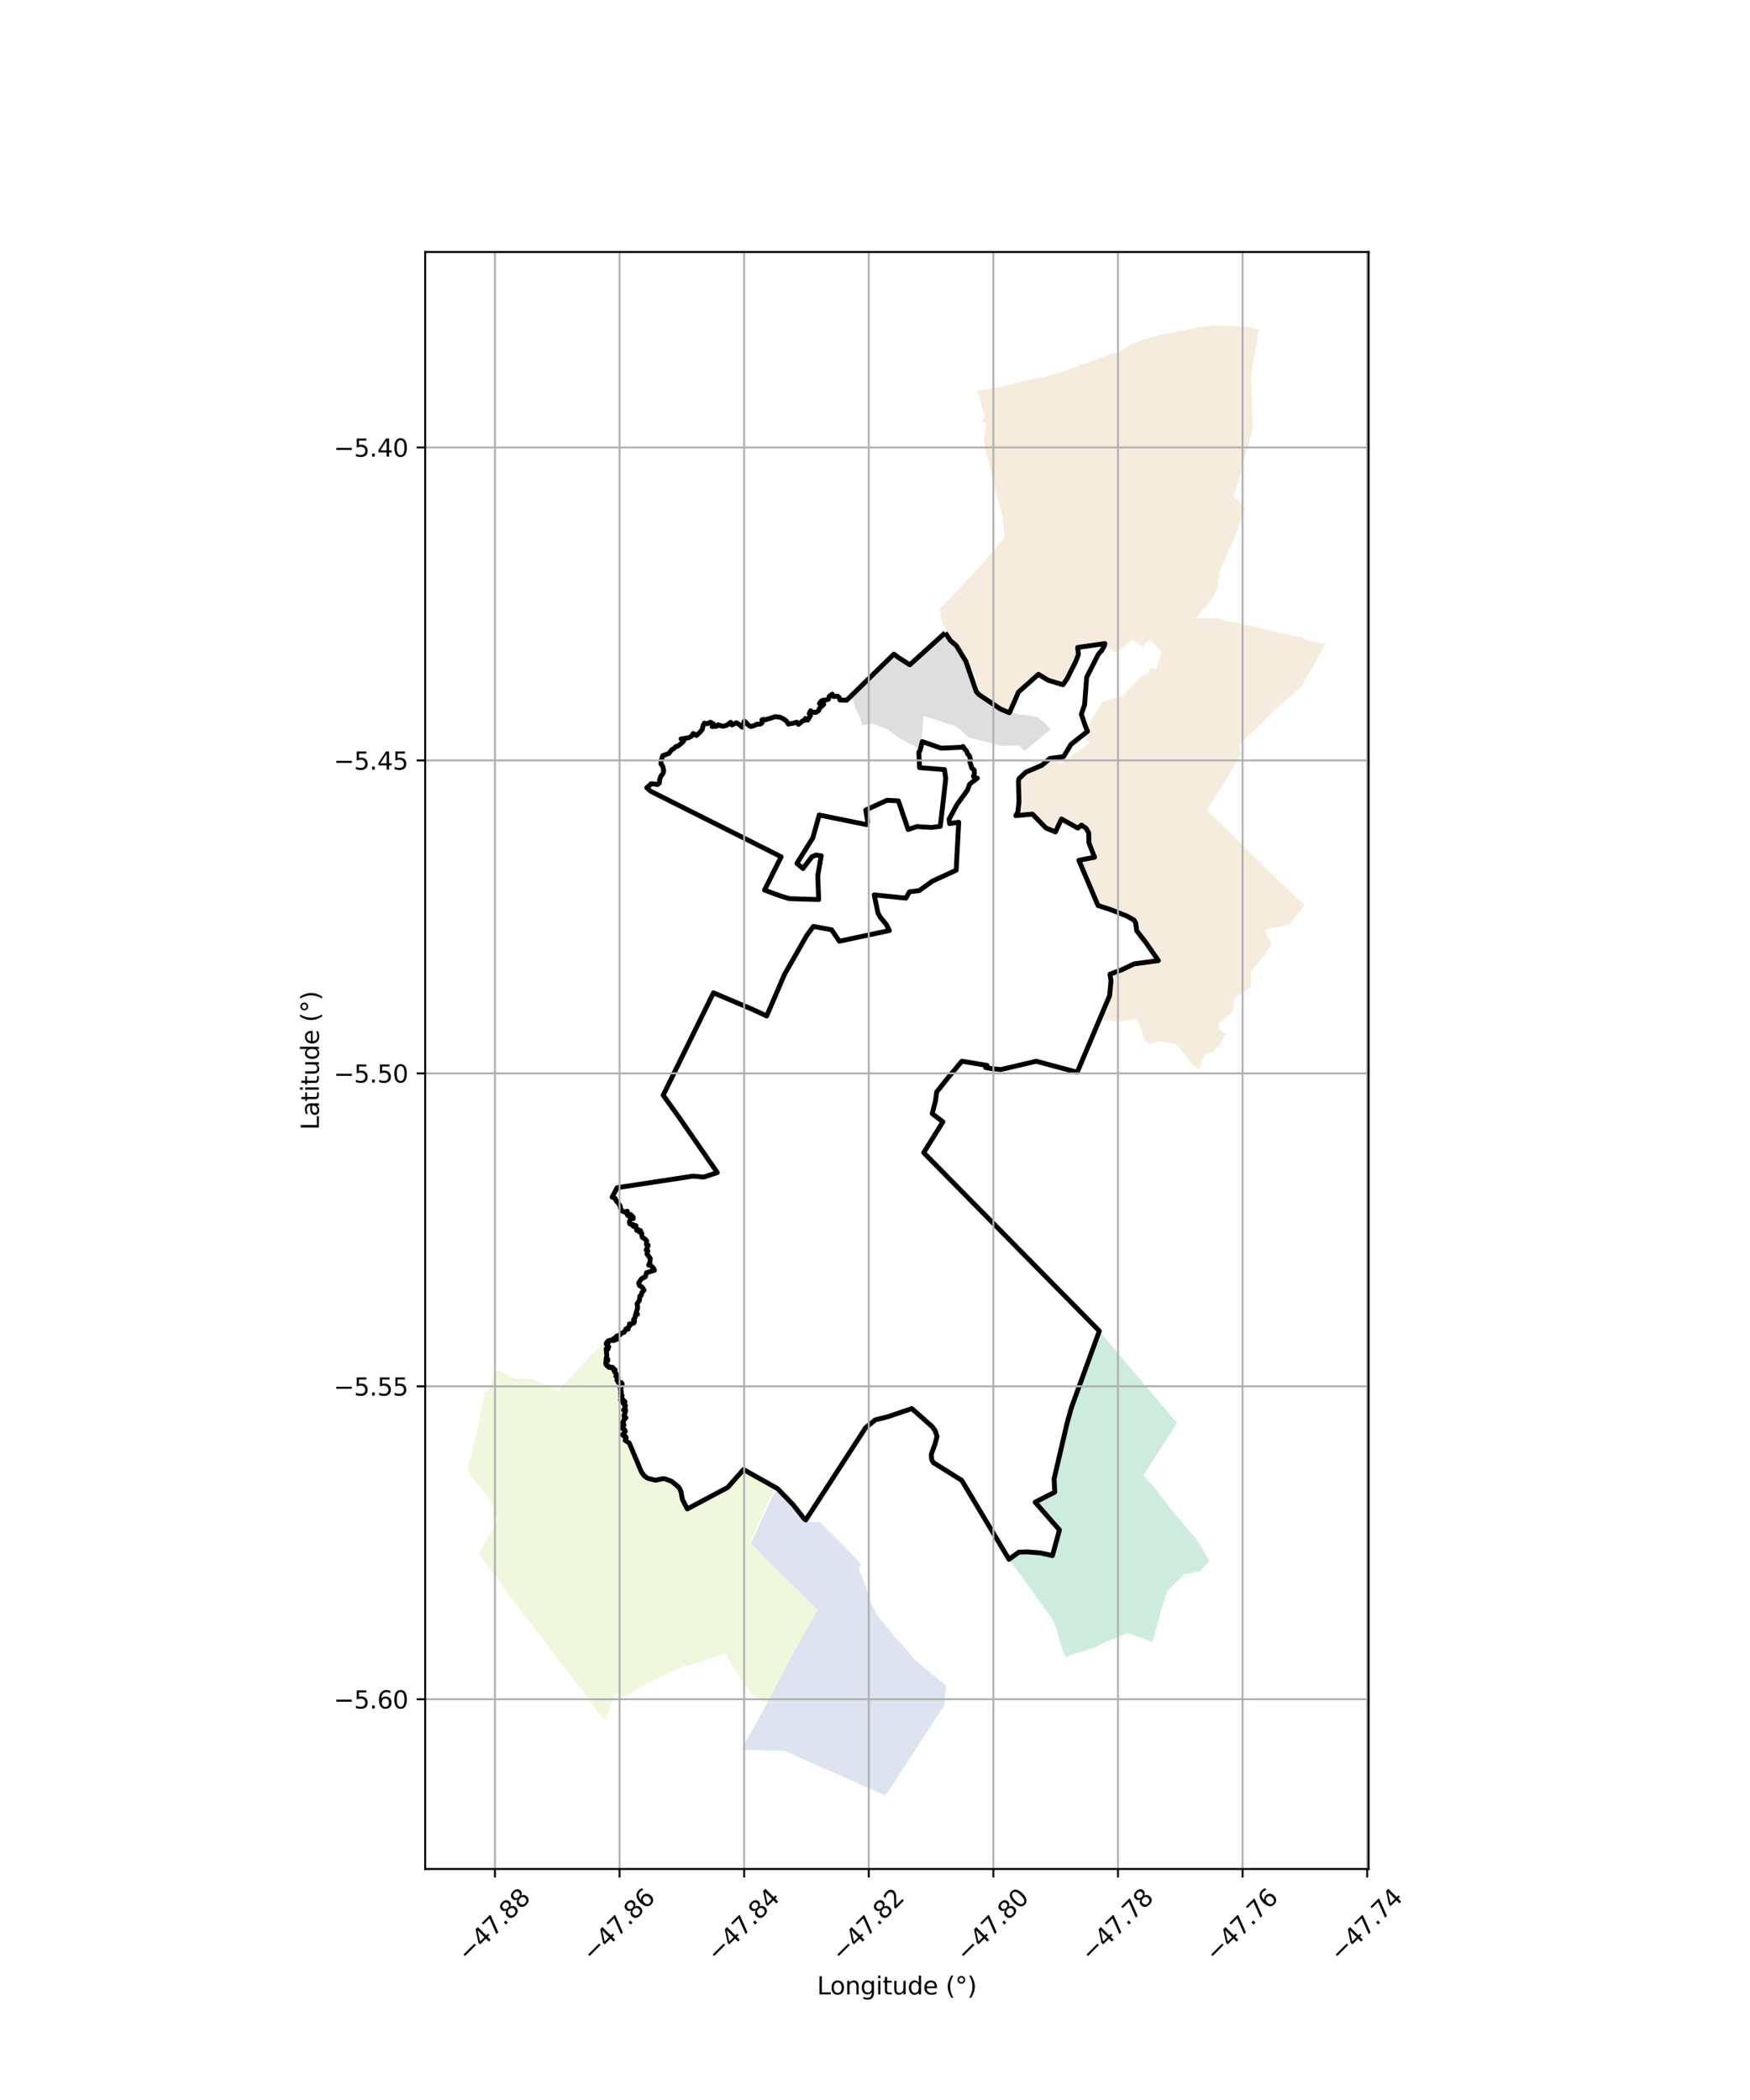<?xml version="1.0" encoding="utf-8" standalone="no"?>
<!DOCTYPE svg PUBLIC "-//W3C//DTD SVG 1.1//EN"
  "http://www.w3.org/Graphics/SVG/1.1/DTD/svg11.dtd">
<svg xmlns:xlink="http://www.w3.org/1999/xlink" width="720pt" height="864pt" viewBox="0 0 720 864" xmlns="http://www.w3.org/2000/svg" version="1.1">
 <defs>
  <style type="text/css">*{stroke-linejoin: round; stroke-linecap: butt}</style>
 </defs>
 <g id="figure_1">
  <g id="patch_1">
   <path d="M 0 864 
L 720 864 
L 720 0 
L 0 0 
z
" style="fill: #ffffff"/>
  </g>
  <g id="axes_1">
   <g id="patch_2">
    <path d="M 174.922 768.96 
L 563.078 768.96 
L 563.078 103.68 
L 174.922 103.68 
z
" style="fill: #ffffff"/>
   </g>
   <g id="PatchCollection_1">
    <path d="M 253.471 571.919 
L 254.184 574.207 
L 257.803 588.433 
L 257.277 588.829 
L 255.639 591.745 
L 256.708 592.3 
L 259.25 593.72 
L 259.602 594.534 
L 261.848 599.94 
L 264.537 606.268 
L 265.185 607.073 
L 266.194 607.891 
L 267.2 608.414 
L 267.833 608.648 
L 269.026 609.081 
L 270.539 608.941 
L 271.276 608.789 
L 273.105 608.385 
L 273.701 608.35 
L 275.864 609.073 
L 278.739 611.22 
L 279.497 611.9 
L 280.509 613.67 
L 280.653 614.185 
L 280.76 615.028 
L 280.867 615.965 
L 281.065 617.099 
L 282.328 618.953 
L 283.224 620.891 
L 295.462 615.744 
L 296.368 615.315 
L 305.989 604.565 
L 306.232 604.699 
L 307.996 605.692 
L 308.236 605.831 
L 315.871 610.114 
L 319.931 612.406 
L 317.813 614.509 
L 316.818 616.237 
L 314.845 620.578 
L 313.176 624.254 
L 311.172 628.72 
L 308.407 634.809 
L 317.265 643.527 
L 317.276 643.538 
L 318.33 644.576 
L 318.337 644.582 
L 318.377 644.622 
L 328.593 654.677 
L 328.602 654.686 
L 336.388 662.349 
L 325.735 681.282 
L 315.563 700.799 
L 309.667 697.585 
L 301.926 686.704 
L 298.624 680.194 
L 292.685 682.229 
L 283.359 685.193 
L 280.975 685.495 
L 264.761 693.382 
L 256.482 698.271 
L 254.293 696.407 
L 252.866 697.328 
L 249.039 708.06 
L 246.423 704.851 
L 240.516 696.813 
L 228.89 681.761 
L 228.725 681.509 
L 215.723 664.564 
L 206.173 652.06 
L 206.663 651.785 
L 206.479 651.577 
L 202.325 646.484 
L 198.35 641.27 
L 197.191 639.616 
L 197.205 638.836 
L 198.867 635.775 
L 203.597 627.78 
L 204.796 625.719 
L 203.771 622.262 
L 202.008 617.991 
L 201.299 616.56 
L 193.903 607.459 
L 192.626 605.406 
L 192.565 604.138 
L 193.505 600.184 
L 195.109 593.477 
L 196.498 587.815 
L 196.861 585.981 
L 197.801 580.922 
L 199.125 573.989 
L 199.356 572.847 
L 200.567 572.735 
L 204.241 563.678 
L 204.351 563.421 
L 211.553 567.177 
L 218.769 567.279 
L 229.606 572.082 
L 231.381 570.208 
L 247.492 553.125 
L 248.833 554.024 
L 248.751 557.984 
L 248.785 561.665 
L 252.44 563.854 
L 252.67 564.675 
L 253.416 565.36 
L 251.918 569.717 
L 253.471 571.919 
" clip-path="url(#p6d7cc618b1)" style="fill: #e6f5c9; fill-opacity: 0.65"/>
    <path d="M 332.321 625.798 
L 334.907 626.299 
L 337.33 626.184 
L 343.949 632.762 
L 352.262 641.387 
L 354.293 643.611 
L 353.173 645.16 
L 354.007 647.206 
L 356.077 652.484 
L 357.938 657.908 
L 358.37 659.622 
L 360.847 664.297 
L 361.645 665.571 
L 368.402 673.726 
L 372.775 678.608 
L 375.078 681.337 
L 376.415 682.995 
L 383.993 689.268 
L 389.364 693.599 
L 388.152 702.89 
L 387.708 702.914 
L 387.57 703.126 
L 375.12 722.146 
L 372.969 725.479 
L 372.153 726.728 
L 367.065 734.528 
L 364.257 738.72 
L 322.751 720.365 
L 305.061 719.888 
L 316.213 699.626 
L 325.735 681.282 
L 336.388 662.349 
L 328.593 654.677 
L 326.534 652.576 
L 318.377 644.622 
L 317.265 643.527 
L 308.91 635.029 
L 317.783 615.702 
L 320.517 612.696 
L 332.321 625.798 
" clip-path="url(#p6d7cc618b1)" style="fill: #cbd5e8; fill-opacity: 0.65"/>
    <path d="M 375.172 272.321 
L 388.744 260.277 
L 391.249 263.211 
L 393.731 265.124 
L 397.595 271.584 
L 402.237 284.96 
L 402.923 285.439 
L 411.166 291.189 
L 412.147 291.583 
L 415.354 292.871 
L 419.14 293.9 
L 424.142 294.455 
L 427.335 295.295 
L 430.094 297.791 
L 432.42 300.02 
L 429.99 301.951 
L 421.582 308.957 
L 419.187 306.785 
L 413.674 306.858 
L 412.168 306.927 
L 410.341 306.434 
L 406.898 305.562 
L 398.804 303.512 
L 397.612 302.676 
L 395.327 300.301 
L 392.903 298.723 
L 383.702 295.714 
L 379.977 294.496 
L 379.177 304.642 
L 378.312 308.206 
L 370.052 303.647 
L 367.841 302.224 
L 366.028 300.682 
L 364.326 299.74 
L 358.952 297.735 
L 354.77 298.444 
L 353.412 294.055 
L 351.984 291.659 
L 350.063 285.59 
L 360.861 275.23 
L 363.179 272.98 
L 367.896 268.547 
L 369.209 269.685 
L 374.384 273.02 
L 375.172 272.321 
L 375.172 272.321 
" clip-path="url(#p6d7cc618b1)" style="fill: #cccccc; fill-opacity: 0.65"/>
    <path d="M 509.734 134.216 
L 512.545 134.524 
L 515.595 135.03 
L 517.006 135.395 
L 517.998 135.606 
L 514.885 153.392 
L 514.776 155.039 
L 515.399 176.547 
L 509.032 199.607 
L 507.462 203.956 
L 512.236 209.117 
L 507.546 222.263 
L 501.806 235.072 
L 501.204 241.21 
L 499.704 244.578 
L 498.78 246.373 
L 491.924 254.418 
L 500.492 254.282 
L 505.647 255.74 
L 508.966 256.203 
L 514.211 257.406 
L 519.932 258.733 
L 525.793 260.141 
L 532.739 261.785 
L 535.607 262.017 
L 536.594 262.887 
L 540.093 264.082 
L 545.435 264.899 
L 539.6 275.269 
L 534.987 283.081 
L 523.301 292.924 
L 523.456 293.362 
L 509.779 306.416 
L 510.644 310.227 
L 509.284 312.506 
L 504.517 320.515 
L 499.965 327.934 
L 498.375 330.061 
L 496.692 333.574 
L 497.387 334.247 
L 504.645 341.271 
L 519.416 356 
L 536.676 372.272 
L 536.056 373.115 
L 534.882 374.714 
L 533.296 376.772 
L 532.056 378.274 
L 530.71 380.027 
L 530.205 380.327 
L 528.639 380.648 
L 526.119 381.753 
L 524.787 381.599 
L 522.852 381.734 
L 521.269 382.169 
L 520.608 382.8 
L 520.698 383.811 
L 521.601 385.8 
L 522.394 386.49 
L 523.067 388.198 
L 522.651 389.018 
L 521.37 391.52 
L 520.954 392.099 
L 519.69 393.735 
L 514.973 399.415 
L 514.733 400.318 
L 514.595 401.162 
L 514.579 402.864 
L 514.632 404.633 
L 514.729 405.185 
L 514.665 405.888 
L 511.959 407.836 
L 509.127 409.863 
L 507.957 410.455 
L 507.749 412.233 
L 507.547 414.005 
L 507.333 415.981 
L 506.596 416.65 
L 505.223 417.866 
L 503.652 419.275 
L 503.002 419.899 
L 502.359 420.494 
L 501.287 421.049 
L 501.428 422.005 
L 501.585 423.441 
L 502.275 423.955 
L 504.375 425.218 
L 503.304 427.182 
L 502.714 428.315 
L 501.886 429.526 
L 501.068 430.525 
L 500.305 431.428 
L 499.306 432.593 
L 495.687 433.72 
L 494.704 436.276 
L 493.398 439.928 
L 491.335 438.879 
L 484.252 430.013 
L 483.431 429.494 
L 477.415 428.488 
L 476.296 428.616 
L 474.199 429.316 
L 473.382 429.886 
L 470.809 427.81 
L 469.327 422.866 
L 467.8 419.196 
L 459.389 420.318 
L 453.204 419.291 
L 456.361 413.233 
L 457.054 409.292 
L 457.598 403.358 
L 457.222 400.469 
L 468.434 395.887 
L 469.012 396.156 
L 477.068 394.833 
L 472.243 387.47 
L 471.237 387.377 
L 470.448 386.597 
L 468.247 382.876 
L 467.592 378.941 
L 466.516 377.925 
L 464.087 376.559 
L 456.368 373.537 
L 452.194 372.268 
L 447.027 361.555 
L 444.26 353.749 
L 446.476 353.304 
L 450.573 352.484 
L 449.064 348.245 
L 448.472 346.711 
L 448.555 344 
L 448.274 342.337 
L 445.339 339.219 
L 443.556 340.598 
L 436.861 336.699 
L 434.911 341.772 
L 433.829 341.688 
L 431.468 340.747 
L 427.853 337.222 
L 425.086 334.834 
L 418.244 335.514 
L 419.543 333.218 
L 419.481 320.351 
L 420.375 319.427 
L 422.881 317.269 
L 428.853 314.8 
L 432.214 311.957 
L 436.461 314.37 
L 441.675 310.539 
L 448.301 305.682 
L 445.312 302.994 
L 448.144 300.505 
L 447.098 299.229 
L 453.711 288.708 
L 462.062 286.125 
L 469.86 277.964 
L 471.867 277.638 
L 473.445 274.85 
L 475.742 275.208 
L 477.154 270.752 
L 478.059 268.557 
L 473.448 263.354 
L 471.77 264.191 
L 470.296 266.17 
L 465.963 263.286 
L 459.259 268.462 
L 454.318 265.81 
L 454.658 264.594 
L 452.258 264.908 
L 443.481 266.226 
L 443.794 269.032 
L 440.186 276.936 
L 437.484 281.545 
L 431.58 279.748 
L 427.397 277.327 
L 419.371 284.221 
L 419.192 288.832 
L 416.62 290.962 
L 415.739 292.886 
L 411.425 290.929 
L 405.071 286.426 
L 402.842 284.938 
L 402.362 284.171 
L 402.043 281.413 
L 401.802 279.405 
L 399.768 275.44 
L 397.017 269.664 
L 393.35 264.599 
L 391.174 263.027 
L 389.411 259.772 
L 387.248 254.816 
L 386.794 250.257 
L 402.666 233.695 
L 410.729 224.066 
L 413.343 221.019 
L 412.507 212.759 
L 409.593 201.928 
L 404.705 181.403 
L 405.956 174.445 
L 404.075 173.361 
L 405.132 171.393 
L 403.794 167.235 
L 403.574 166.182 
L 403.206 164.203 
L 402.716 162.837 
L 402.392 162.196 
L 402.042 160.884 
L 402.552 160.726 
L 406.25 160.135 
L 410.086 159.53 
L 413.339 158.729 
L 418.353 157.53 
L 423.111 156.26 
L 425.617 155.802 
L 427.904 155.225 
L 430.446 154.961 
L 432.037 154.342 
L 436.56 153.08 
L 439.457 152.035 
L 440.768 151.662 
L 442.359 151.141 
L 444.08 150.247 
L 446.375 149.696 
L 448.862 148.648 
L 452.937 147.152 
L 457.702 145.298 
L 459.404 145.207 
L 462.886 143.248 
L 465.088 141.783 
L 465.507 141.686 
L 471.212 139.343 
L 473.087 138.959 
L 477.037 137.81 
L 482.922 136.709 
L 484.11 136.24 
L 487.669 135.662 
L 488.576 135.515 
L 490.977 135.123 
L 494.229 134.322 
L 495.107 134.452 
L 498.439 133.92 
L 501.211 133.983 
L 504.4 134.018 
L 507.358 134.072 
L 509.734 134.216 
" clip-path="url(#p6d7cc618b1)" style="fill: #f1e2cc; fill-opacity: 0.65"/>
    <path d="M 451.995 547.296 
L 457.868 554.314 
L 462.689 560.049 
L 470.021 568.633 
L 476.832 576.669 
L 481.96 582.748 
L 484.304 585.472 
L 480.39 591.443 
L 479.988 592.071 
L 476.042 598.175 
L 470.488 606.945 
L 475.072 612.236 
L 478.384 616.488 
L 481.022 619.999 
L 483.1 622.554 
L 486.185 626.192 
L 489.977 630.586 
L 492.129 632.968 
L 493.434 635.231 
L 494.644 637.194 
L 497.541 642.334 
L 496.112 643.805 
L 493.854 646.314 
L 493.654 646.402 
L 490.921 646.968 
L 488.422 647.508 
L 487.999 647.567 
L 487.551 647.438 
L 482.734 652.117 
L 480.203 654.88 
L 479.218 657.793 
L 479.13 658.064 
L 478.68 659.439 
L 477.963 661.749 
L 477.272 664.145 
L 474.373 674.709 
L 474.138 675.54 
L 468.572 673.374 
L 463.713 671.889 
L 460.736 673.21 
L 457.745 674.363 
L 454.714 675.645 
L 450.544 677.807 
L 448.216 678.478 
L 444.847 679.486 
L 442.94 680.098 
L 438.495 681.714 
L 437.755 680.151 
L 437.395 679.327 
L 437.063 678.478 
L 436.768 677.624 
L 436.508 676.767 
L 436.257 675.875 
L 436.041 675.133 
L 434.994 671.358 
L 434.747 670.481 
L 434.433 669.452 
L 434.114 668.556 
L 433.759 667.77 
L 433.336 666.914 
L 432.831 666.03 
L 432.283 665.196 
L 431.713 664.399 
L 430.78 663.078 
L 427.93 659.145 
L 424.294 654.076 
L 418.678 646.294 
L 415.137 641.537 
L 417.486 639.834 
L 419.183 638.608 
L 422.603 638.487 
L 425.18 638.665 
L 428.114 638.933 
L 430.95 639.415 
L 433.005 640.022 
L 435.898 629.466 
L 425.882 618.043 
L 433.967 613.918 
L 433.682 608.464 
L 435.475 600.285 
L 438.666 585.775 
L 440.909 579.237 
L 441.973 575.911 
L 443.095 572.851 
L 444.506 568.971 
L 445.986 564.714 
L 447.586 560.028 
L 449.711 553.973 
L 451.995 547.296 
" clip-path="url(#p6d7cc618b1)" style="fill: #b3e2cd; fill-opacity: 0.65"/>
   </g>
   <g id="PatchCollection_2">
    <path d="M 388.891 260.355 
L 391.083 263.62 
L 393.466 265.64 
L 397.395 272.103 
L 401.711 284.65 
L 402.88 285.846 
L 411.569 291.675 
L 415.289 293.241 
L 415.471 292.945 
L 419.021 284.743 
L 427.241 277.427 
L 431.234 279.875 
L 437.331 281.717 
L 439.018 279.286 
L 442.631 272.052 
L 443.684 269.201 
L 443.384 266.388 
L 454.574 264.789 
L 454.261 265.907 
L 453.263 267.656 
L 451.93 269.124 
L 447.089 278.621 
L 446.237 289.942 
L 444.885 293.842 
L 446.71 299.192 
L 447.458 300.88 
L 440.659 306.23 
L 437.565 311.331 
L 431.993 312.037 
L 428.626 314.895 
L 422.087 317.666 
L 419.238 320.38 
L 419.005 321.415 
L 419.24 329.775 
L 418.793 334.056 
L 417.926 335.586 
L 424.781 334.943 
L 430.346 340.68 
L 434.256 342.265 
L 436.715 336.957 
L 443.469 340.712 
L 444.952 339.468 
L 446.861 340.808 
L 447.908 342.617 
L 448.013 346.745 
L 450.315 352.703 
L 443.882 353.963 
L 451.749 372.547 
L 457.006 374.266 
L 463.657 376.904 
L 466.588 378.569 
L 467.243 379.792 
L 467.68 382.921 
L 471.655 388.078 
L 476.603 395.23 
L 466.637 396.555 
L 461.409 399.041 
L 456.699 400.811 
L 457.09 403.62 
L 456.524 409.645 
L 443.204 441.147 
L 426.339 436.628 
L 411.758 440.048 
L 408.015 439.671 
L 405.521 439.246 
L 406.112 438.357 
L 395.746 436.6 
L 389.94 443.542 
L 385.377 449.278 
L 384.905 452.84 
L 383.55 458.195 
L 387.934 461.562 
L 380.03 474.241 
L 452.296 547.612 
L 440.928 578.783 
L 439.046 585.459 
L 433.681 608.463 
L 433.959 613.909 
L 425.882 618.043 
L 435.896 629.466 
L 433.002 640.023 
L 428.114 638.933 
L 422.603 638.487 
L 419.183 638.608 
L 415.131 641.55 
L 395.674 609.05 
L 383.982 601.745 
L 383.345 600.559 
L 383.146 598.407 
L 384.691 594.094 
L 385.513 591.02 
L 384.814 588.785 
L 383.619 587.029 
L 375.146 579.517 
L 374.263 579.844 
L 365.303 582.878 
L 360.11 584.183 
L 356.147 587.384 
L 331.528 625.349 
L 330.919 624.938 
L 326.22 618.977 
L 319.908 612.464 
L 305.918 604.606 
L 299.375 611.996 
L 282.785 620.817 
L 280.767 616.92 
L 280.218 613.853 
L 279.644 612.448 
L 279.068 611.724 
L 276.424 609.502 
L 273.693 608.473 
L 272.774 608.357 
L 269.757 609.014 
L 266.544 608.236 
L 265.111 607.237 
L 263.895 605.593 
L 258.889 593.681 
L 257.167 592.584 
L 257.577 591.848 
L 257.588 591.242 
L 256.514 590.734 
L 256.089 590.254 
L 256.914 589.508 
L 257.278 588.867 
L 256.987 588.226 
L 256.032 587.72 
L 255.91 586.893 
L 256.699 586.38 
L 256.5 585.575 
L 256.138 585.412 
L 256.89 583.874 
L 257.527 583.312 
L 256.999 583.198 
L 256.667 582.462 
L 257.21 581.309 
L 257.075 580.758 
L 257.414 580.447 
L 256.537 580.098 
L 257.357 579.881 
L 256.981 579.344 
L 257.344 578.275 
L 256.703 577.77 
L 256.86 577.28 
L 256.295 577.18 
L 257.143 576.732 
L 256.342 575.958 
L 255.359 575.98 
L 256.012 575.49 
L 255.635 575.026 
L 255.347 574.476 
L 255.716 574.519 
L 255.977 574.198 
L 255.245 573.236 
L 255.659 573.043 
L 255.578 572.331 
L 255.219 571.825 
L 255.502 571.509 
L 255.133 570.916 
L 255.851 570.318 
L 255.397 569.883 
L 256.01 569.474 
L 255.66 568.828 
L 254.888 568.98 
L 254.366 568.818 
L 254.457 568.036 
L 254.096 568.137 
L 253.796 567.84 
L 254.24 567.184 
L 254.293 566.669 
L 253.358 566.251 
L 253.788 565.768 
L 253.458 565.133 
L 252.849 564.423 
L 253.085 563.631 
L 252.419 563.573 
L 252.528 563.043 
L 252.083 563.139 
L 251.92 562.503 
L 251.218 562.593 
L 250.482 562.564 
L 250.441 562.097 
L 249.801 561.986 
L 249.26 561.247 
L 249.254 560.497 
L 249.991 559.947 
L 250.041 559.216 
L 249.334 559.47 
L 249.663 557.756 
L 249.437 555.517 
L 250.144 555.039 
L 249.395 554.879 
L 250.142 554.536 
L 250.478 554.128 
L 249.934 553.451 
L 249.384 552.949 
L 249.672 552.253 
L 250.371 552.286 
L 250.147 551.686 
L 251.26 551.332 
L 252.254 551.567 
L 253.181 551.27 
L 252.543 550.638 
L 253.013 550.529 
L 253.528 550.562 
L 254.005 551.006 
L 254.153 550.177 
L 253.592 549.776 
L 254.894 549.308 
L 255.713 548.513 
L 256.839 548.126 
L 257.552 546.717 
L 258.407 546.879 
L 258.469 546.119 
L 259.31 545.193 
L 258.935 544.727 
L 260.789 544.356 
L 261.081 543.587 
L 260.643 542.961 
L 261.283 542.129 
L 261.414 541.078 
L 262.282 540.722 
L 261.587 540.604 
L 262.078 538.968 
L 262.357 537.909 
L 262.107 536.388 
L 263.059 535.06 
L 263.294 533.205 
L 263.811 532.965 
L 264.062 531.795 
L 264.997 530.802 
L 264.235 529.655 
L 263.063 528.86 
L 262.779 527.85 
L 263.758 526.307 
L 264.421 525.834 
L 265.464 525.378 
L 266.038 523.603 
L 269.263 522.629 
L 268.869 521.744 
L 267.774 520.689 
L 266.876 520.49 
L 267.324 519.575 
L 267.547 517.755 
L 266.16 515.925 
L 266.566 514.697 
L 265.833 514.29 
L 266.276 513.429 
L 266.701 512.349 
L 265.978 512.069 
L 266.065 510.564 
L 265.297 509.695 
L 264.353 509.192 
L 264.065 508.293 
L 264.019 507.332 
L 262.963 506.792 
L 263.5 506.295 
L 262.892 506.093 
L 261.938 506.209 
L 262.251 505.681 
L 261.299 504.857 
L 261.62 504.226 
L 260.507 504.518 
L 260.629 503.884 
L 259.219 503.588 
L 258.925 502.822 
L 259.135 502.168 
L 259.749 501.302 
L 260.53 501.386 
L 260.45 500.693 
L 259.467 499.673 
L 258.946 500.494 
L 258.203 499.974 
L 258.278 499.284 
L 257.688 499.14 
L 258.117 498.36 
L 257.011 498.606 
L 256.033 498.304 
L 255.191 496.959 
L 255.227 496.311 
L 254.449 495.057 
L 253.597 494.195 
L 253.112 493.072 
L 251.851 492.539 
L 253.9 488.655 
L 285.156 483.888 
L 289.513 484.289 
L 295.127 482.444 
L 279.35 459.635 
L 272.847 450.61 
L 293.53 408.475 
L 309.566 415.276 
L 315.437 417.999 
L 322.738 400.956 
L 331.9 384.911 
L 334.624 381.158 
L 342.137 382.533 
L 345.326 387.243 
L 365.908 382.849 
L 364.639 380.323 
L 362.118 377.311 
L 361.212 375.602 
L 359.675 368.19 
L 372.707 369.516 
L 374.19 366.918 
L 378.167 366.443 
L 383.587 362.539 
L 393.391 358.043 
L 394.446 338.275 
L 390.716 338.862 
L 390.488 337.031 
L 393.713 331.046 
L 398.071 325.03 
L 398.899 322.656 
L 402.11 320.177 
L 401.163 320 
L 400.488 319.426 
L 400.918 318.331 
L 400.806 316.843 
L 399.822 315.981 
L 399.431 314.569 
L 399.017 313.554 
L 399.23 312.22 
L 398.849 310.979 
L 398.061 310.13 
L 397.807 309.273 
L 397.539 308.815 
L 397.001 308.343 
L 396.226 307.12 
L 396.216 307.426 
L 387.197 307.82 
L 379.439 305.112 
L 378.569 308.694 
L 378.049 309.468 
L 378.321 315.835 
L 388.594 316.644 
L 389.114 320.41 
L 386.861 339.984 
L 383.183 340.435 
L 377.273 340.067 
L 373.639 341.29 
L 369.616 329.498 
L 364.957 329.262 
L 356.201 333.261 
L 356.996 338.086 
L 356.518 339.28 
L 337.046 335.313 
L 334.424 344.727 
L 327.86 355.206 
L 330.349 357.332 
L 334.071 352.46 
L 335.665 351.808 
L 337.871 352.083 
L 336.449 360.314 
L 336.824 370.102 
L 324.811 369.736 
L 321.094 368.627 
L 314.546 366.202 
L 321.393 352.502 
L 267.665 325.515 
L 266.082 324.049 
L 267.219 323.148 
L 267.845 322.463 
L 269.567 322.58 
L 270.56 322.787 
L 271.263 322.164 
L 271.394 320.849 
L 271.831 319.519 
L 272.87 318.068 
L 273.06 317.019 
L 272.627 315.142 
L 271.929 314.306 
L 271.998 312.921 
L 272.721 310.878 
L 275.178 310.009 
L 276.36 308.466 
L 277.355 307.9 
L 278.126 307.115 
L 278.826 306.998 
L 280.428 305.762 
L 281.27 304.906 
L 280.221 304.012 
L 283.346 303.528 
L 284.57 302.853 
L 285.237 301.773 
L 286.549 302.596 
L 287.992 301.234 
L 288.929 300.126 
L 289.29 298.427 
L 289.806 297.518 
L 291 297.802 
L 292.247 297.153 
L 293.513 297.841 
L 293 298.93 
L 294.778 298.819 
L 295.459 298.196 
L 296.844 298.703 
L 297.8 298.761 
L 299.044 298.375 
L 300.62 297.169 
L 301.103 298.267 
L 302.961 297.355 
L 304.498 298.358 
L 305.354 299.195 
L 306.281 296.673 
L 308.246 298.614 
L 308.986 298.926 
L 310.676 298.388 
L 311.197 298.01 
L 312.888 297.903 
L 313.583 297.296 
L 313.495 296.148 
L 313.967 296.008 
L 315.155 296.129 
L 315.875 295.796 
L 316.766 295.61 
L 318.847 294.849 
L 321.005 295.094 
L 322.7 296.004 
L 323.565 296.671 
L 324.367 297.903 
L 326.137 297.596 
L 327.798 297.135 
L 328.512 298.035 
L 330.203 296.591 
L 331.195 296.342 
L 331.362 295.599 
L 332.327 296.275 
L 333.47 294.36 
L 332.918 293.564 
L 333.556 292.399 
L 334.023 293.054 
L 335.853 293.04 
L 336.862 292.339 
L 337.095 291.452 
L 338.904 289.776 
L 338.402 289.437 
L 337.168 289.472 
L 337.841 288.455 
L 338.699 288.071 
L 339.846 288.009 
L 340.876 287.639 
L 341.191 286.481 
L 342.399 285.597 
L 342.944 286.567 
L 344.618 286.426 
L 345.248 286.956 
L 345.575 288.009 
L 348.379 288.072 
L 367.789 269.101 
L 369.335 270.324 
L 374.322 273.513 
L 388.891 260.355 
L 388.891 260.355 
" clip-path="url(#p6d7cc618b1)" style="fill: none; stroke: #000000; stroke-width: 2"/>
   </g>
   <g id="matplotlib.axis_1">
    <g id="xtick_1">
     <g id="line2d_1">
      <path d="M 203.631 768.96 
L 203.631 103.68 
" clip-path="url(#p6d7cc618b1)" style="fill: none; stroke: #b0b0b0; stroke-width: 0.8; stroke-linecap: square"/>
     </g>
     <g id="line2d_2">
      <defs>
       <path id="mdb3dd7cb7d" d="M 0 0 
L 0 3.5 
" style="stroke: #000000; stroke-width: 0.8"/>
      </defs>
      <g>
       <use xlink:href="#mdb3dd7cb7d" x="203.631" y="768.96" style="stroke: #000000; stroke-width: 0.8"/>
      </g>
     </g>
     <g id="text_1">
      <!-- −47.88 -->
      <g transform="translate(192.498 807.501) rotate(-45) scale(0.1 -0.1)">
       <defs>
        <path id="DejaVuSans-2212" d="M 678 2272 
L 4684 2272 
L 4684 1741 
L 678 1741 
L 678 2272 
z
" transform="scale(0.016)"/>
        <path id="DejaVuSans-34" d="M 2419 4116 
L 825 1625 
L 2419 1625 
L 2419 4116 
z
M 2253 4666 
L 3047 4666 
L 3047 1625 
L 3713 1625 
L 3713 1100 
L 3047 1100 
L 3047 0 
L 2419 0 
L 2419 1100 
L 313 1100 
L 313 1709 
L 2253 4666 
z
" transform="scale(0.016)"/>
        <path id="DejaVuSans-37" d="M 525 4666 
L 3525 4666 
L 3525 4397 
L 1831 0 
L 1172 0 
L 2766 4134 
L 525 4134 
L 525 4666 
z
" transform="scale(0.016)"/>
        <path id="DejaVuSans-2e" d="M 684 794 
L 1344 794 
L 1344 0 
L 684 0 
L 684 794 
z
" transform="scale(0.016)"/>
        <path id="DejaVuSans-38" d="M 2034 2216 
Q 1584 2216 1326 1975 
Q 1069 1734 1069 1313 
Q 1069 891 1326 650 
Q 1584 409 2034 409 
Q 2484 409 2743 651 
Q 3003 894 3003 1313 
Q 3003 1734 2745 1975 
Q 2488 2216 2034 2216 
z
M 1403 2484 
Q 997 2584 770 2862 
Q 544 3141 544 3541 
Q 544 4100 942 4425 
Q 1341 4750 2034 4750 
Q 2731 4750 3128 4425 
Q 3525 4100 3525 3541 
Q 3525 3141 3298 2862 
Q 3072 2584 2669 2484 
Q 3125 2378 3379 2068 
Q 3634 1759 3634 1313 
Q 3634 634 3220 271 
Q 2806 -91 2034 -91 
Q 1263 -91 848 271 
Q 434 634 434 1313 
Q 434 1759 690 2068 
Q 947 2378 1403 2484 
z
M 1172 3481 
Q 1172 3119 1398 2916 
Q 1625 2713 2034 2713 
Q 2441 2713 2670 2916 
Q 2900 3119 2900 3481 
Q 2900 3844 2670 4047 
Q 2441 4250 2034 4250 
Q 1625 4250 1398 4047 
Q 1172 3844 1172 3481 
z
" transform="scale(0.016)"/>
       </defs>
       <use xlink:href="#DejaVuSans-2212"/>
       <use xlink:href="#DejaVuSans-34" transform="translate(83.789 0)"/>
       <use xlink:href="#DejaVuSans-37" transform="translate(147.412 0)"/>
       <use xlink:href="#DejaVuSans-2e" transform="translate(211.035 0)"/>
       <use xlink:href="#DejaVuSans-38" transform="translate(242.822 0)"/>
       <use xlink:href="#DejaVuSans-38" transform="translate(306.445 0)"/>
      </g>
     </g>
    </g>
    <g id="xtick_2">
     <g id="line2d_3">
      <path d="M 254.897 768.96 
L 254.897 103.68 
" clip-path="url(#p6d7cc618b1)" style="fill: none; stroke: #b0b0b0; stroke-width: 0.8; stroke-linecap: square"/>
     </g>
     <g id="line2d_4">
      <g>
       <use xlink:href="#mdb3dd7cb7d" x="254.897" y="768.96" style="stroke: #000000; stroke-width: 0.8"/>
      </g>
     </g>
     <g id="text_2">
      <!-- −47.86 -->
      <g transform="translate(243.764 807.501) rotate(-45) scale(0.1 -0.1)">
       <defs>
        <path id="DejaVuSans-36" d="M 2113 2584 
Q 1688 2584 1439 2293 
Q 1191 2003 1191 1497 
Q 1191 994 1439 701 
Q 1688 409 2113 409 
Q 2538 409 2786 701 
Q 3034 994 3034 1497 
Q 3034 2003 2786 2293 
Q 2538 2584 2113 2584 
z
M 3366 4563 
L 3366 3988 
Q 3128 4100 2886 4159 
Q 2644 4219 2406 4219 
Q 1781 4219 1451 3797 
Q 1122 3375 1075 2522 
Q 1259 2794 1537 2939 
Q 1816 3084 2150 3084 
Q 2853 3084 3261 2657 
Q 3669 2231 3669 1497 
Q 3669 778 3244 343 
Q 2819 -91 2113 -91 
Q 1303 -91 875 529 
Q 447 1150 447 2328 
Q 447 3434 972 4092 
Q 1497 4750 2381 4750 
Q 2619 4750 2861 4703 
Q 3103 4656 3366 4563 
z
" transform="scale(0.016)"/>
       </defs>
       <use xlink:href="#DejaVuSans-2212"/>
       <use xlink:href="#DejaVuSans-34" transform="translate(83.789 0)"/>
       <use xlink:href="#DejaVuSans-37" transform="translate(147.412 0)"/>
       <use xlink:href="#DejaVuSans-2e" transform="translate(211.035 0)"/>
       <use xlink:href="#DejaVuSans-38" transform="translate(242.822 0)"/>
       <use xlink:href="#DejaVuSans-36" transform="translate(306.445 0)"/>
      </g>
     </g>
    </g>
    <g id="xtick_3">
     <g id="line2d_5">
      <path d="M 306.163 768.96 
L 306.163 103.68 
" clip-path="url(#p6d7cc618b1)" style="fill: none; stroke: #b0b0b0; stroke-width: 0.8; stroke-linecap: square"/>
     </g>
     <g id="line2d_6">
      <g>
       <use xlink:href="#mdb3dd7cb7d" x="306.163" y="768.96" style="stroke: #000000; stroke-width: 0.8"/>
      </g>
     </g>
     <g id="text_3">
      <!-- −47.84 -->
      <g transform="translate(295.03 807.501) rotate(-45) scale(0.1 -0.1)">
       <use xlink:href="#DejaVuSans-2212"/>
       <use xlink:href="#DejaVuSans-34" transform="translate(83.789 0)"/>
       <use xlink:href="#DejaVuSans-37" transform="translate(147.412 0)"/>
       <use xlink:href="#DejaVuSans-2e" transform="translate(211.035 0)"/>
       <use xlink:href="#DejaVuSans-38" transform="translate(242.822 0)"/>
       <use xlink:href="#DejaVuSans-34" transform="translate(306.445 0)"/>
      </g>
     </g>
    </g>
    <g id="xtick_4">
     <g id="line2d_7">
      <path d="M 357.429 768.96 
L 357.429 103.68 
" clip-path="url(#p6d7cc618b1)" style="fill: none; stroke: #b0b0b0; stroke-width: 0.8; stroke-linecap: square"/>
     </g>
     <g id="line2d_8">
      <g>
       <use xlink:href="#mdb3dd7cb7d" x="357.429" y="768.96" style="stroke: #000000; stroke-width: 0.8"/>
      </g>
     </g>
     <g id="text_4">
      <!-- −47.82 -->
      <g transform="translate(346.296 807.501) rotate(-45) scale(0.1 -0.1)">
       <defs>
        <path id="DejaVuSans-32" d="M 1228 531 
L 3431 531 
L 3431 0 
L 469 0 
L 469 531 
Q 828 903 1448 1529 
Q 2069 2156 2228 2338 
Q 2531 2678 2651 2914 
Q 2772 3150 2772 3378 
Q 2772 3750 2511 3984 
Q 2250 4219 1831 4219 
Q 1534 4219 1204 4116 
Q 875 4013 500 3803 
L 500 4441 
Q 881 4594 1212 4672 
Q 1544 4750 1819 4750 
Q 2544 4750 2975 4387 
Q 3406 4025 3406 3419 
Q 3406 3131 3298 2873 
Q 3191 2616 2906 2266 
Q 2828 2175 2409 1742 
Q 1991 1309 1228 531 
z
" transform="scale(0.016)"/>
       </defs>
       <use xlink:href="#DejaVuSans-2212"/>
       <use xlink:href="#DejaVuSans-34" transform="translate(83.789 0)"/>
       <use xlink:href="#DejaVuSans-37" transform="translate(147.412 0)"/>
       <use xlink:href="#DejaVuSans-2e" transform="translate(211.035 0)"/>
       <use xlink:href="#DejaVuSans-38" transform="translate(242.822 0)"/>
       <use xlink:href="#DejaVuSans-32" transform="translate(306.445 0)"/>
      </g>
     </g>
    </g>
    <g id="xtick_5">
     <g id="line2d_9">
      <path d="M 408.695 768.96 
L 408.695 103.68 
" clip-path="url(#p6d7cc618b1)" style="fill: none; stroke: #b0b0b0; stroke-width: 0.8; stroke-linecap: square"/>
     </g>
     <g id="line2d_10">
      <g>
       <use xlink:href="#mdb3dd7cb7d" x="408.695" y="768.96" style="stroke: #000000; stroke-width: 0.8"/>
      </g>
     </g>
     <g id="text_5">
      <!-- −47.80 -->
      <g transform="translate(397.562 807.501) rotate(-45) scale(0.1 -0.1)">
       <defs>
        <path id="DejaVuSans-30" d="M 2034 4250 
Q 1547 4250 1301 3770 
Q 1056 3291 1056 2328 
Q 1056 1369 1301 889 
Q 1547 409 2034 409 
Q 2525 409 2770 889 
Q 3016 1369 3016 2328 
Q 3016 3291 2770 3770 
Q 2525 4250 2034 4250 
z
M 2034 4750 
Q 2819 4750 3233 4129 
Q 3647 3509 3647 2328 
Q 3647 1150 3233 529 
Q 2819 -91 2034 -91 
Q 1250 -91 836 529 
Q 422 1150 422 2328 
Q 422 3509 836 4129 
Q 1250 4750 2034 4750 
z
" transform="scale(0.016)"/>
       </defs>
       <use xlink:href="#DejaVuSans-2212"/>
       <use xlink:href="#DejaVuSans-34" transform="translate(83.789 0)"/>
       <use xlink:href="#DejaVuSans-37" transform="translate(147.412 0)"/>
       <use xlink:href="#DejaVuSans-2e" transform="translate(211.035 0)"/>
       <use xlink:href="#DejaVuSans-38" transform="translate(242.822 0)"/>
       <use xlink:href="#DejaVuSans-30" transform="translate(306.445 0)"/>
      </g>
     </g>
    </g>
    <g id="xtick_6">
     <g id="line2d_11">
      <path d="M 459.961 768.96 
L 459.961 103.68 
" clip-path="url(#p6d7cc618b1)" style="fill: none; stroke: #b0b0b0; stroke-width: 0.8; stroke-linecap: square"/>
     </g>
     <g id="line2d_12">
      <g>
       <use xlink:href="#mdb3dd7cb7d" x="459.961" y="768.96" style="stroke: #000000; stroke-width: 0.8"/>
      </g>
     </g>
     <g id="text_6">
      <!-- −47.78 -->
      <g transform="translate(448.828 807.501) rotate(-45) scale(0.1 -0.1)">
       <use xlink:href="#DejaVuSans-2212"/>
       <use xlink:href="#DejaVuSans-34" transform="translate(83.789 0)"/>
       <use xlink:href="#DejaVuSans-37" transform="translate(147.412 0)"/>
       <use xlink:href="#DejaVuSans-2e" transform="translate(211.035 0)"/>
       <use xlink:href="#DejaVuSans-37" transform="translate(242.822 0)"/>
       <use xlink:href="#DejaVuSans-38" transform="translate(306.445 0)"/>
      </g>
     </g>
    </g>
    <g id="xtick_7">
     <g id="line2d_13">
      <path d="M 511.227 768.96 
L 511.227 103.68 
" clip-path="url(#p6d7cc618b1)" style="fill: none; stroke: #b0b0b0; stroke-width: 0.8; stroke-linecap: square"/>
     </g>
     <g id="line2d_14">
      <g>
       <use xlink:href="#mdb3dd7cb7d" x="511.227" y="768.96" style="stroke: #000000; stroke-width: 0.8"/>
      </g>
     </g>
     <g id="text_7">
      <!-- −47.76 -->
      <g transform="translate(500.094 807.501) rotate(-45) scale(0.1 -0.1)">
       <use xlink:href="#DejaVuSans-2212"/>
       <use xlink:href="#DejaVuSans-34" transform="translate(83.789 0)"/>
       <use xlink:href="#DejaVuSans-37" transform="translate(147.412 0)"/>
       <use xlink:href="#DejaVuSans-2e" transform="translate(211.035 0)"/>
       <use xlink:href="#DejaVuSans-37" transform="translate(242.822 0)"/>
       <use xlink:href="#DejaVuSans-36" transform="translate(306.445 0)"/>
      </g>
     </g>
    </g>
    <g id="xtick_8">
     <g id="line2d_15">
      <path d="M 562.493 768.96 
L 562.493 103.68 
" clip-path="url(#p6d7cc618b1)" style="fill: none; stroke: #b0b0b0; stroke-width: 0.8; stroke-linecap: square"/>
     </g>
     <g id="line2d_16">
      <g>
       <use xlink:href="#mdb3dd7cb7d" x="562.493" y="768.96" style="stroke: #000000; stroke-width: 0.8"/>
      </g>
     </g>
     <g id="text_8">
      <!-- −47.74 -->
      <g transform="translate(551.36 807.501) rotate(-45) scale(0.1 -0.1)">
       <use xlink:href="#DejaVuSans-2212"/>
       <use xlink:href="#DejaVuSans-34" transform="translate(83.789 0)"/>
       <use xlink:href="#DejaVuSans-37" transform="translate(147.412 0)"/>
       <use xlink:href="#DejaVuSans-2e" transform="translate(211.035 0)"/>
       <use xlink:href="#DejaVuSans-37" transform="translate(242.822 0)"/>
       <use xlink:href="#DejaVuSans-34" transform="translate(306.445 0)"/>
      </g>
     </g>
    </g>
    <g id="text_9">
     <!-- Longitude (°) -->
     <g transform="translate(336.14 820.57) scale(0.1 -0.1)">
      <defs>
       <path id="DejaVuSans-4c" d="M 628 4666 
L 1259 4666 
L 1259 531 
L 3531 531 
L 3531 0 
L 628 0 
L 628 4666 
z
" transform="scale(0.016)"/>
       <path id="DejaVuSans-6f" d="M 1959 3097 
Q 1497 3097 1228 2736 
Q 959 2375 959 1747 
Q 959 1119 1226 758 
Q 1494 397 1959 397 
Q 2419 397 2687 759 
Q 2956 1122 2956 1747 
Q 2956 2369 2687 2733 
Q 2419 3097 1959 3097 
z
M 1959 3584 
Q 2709 3584 3137 3096 
Q 3566 2609 3566 1747 
Q 3566 888 3137 398 
Q 2709 -91 1959 -91 
Q 1206 -91 779 398 
Q 353 888 353 1747 
Q 353 2609 779 3096 
Q 1206 3584 1959 3584 
z
" transform="scale(0.016)"/>
       <path id="DejaVuSans-6e" d="M 3513 2113 
L 3513 0 
L 2938 0 
L 2938 2094 
Q 2938 2591 2744 2837 
Q 2550 3084 2163 3084 
Q 1697 3084 1428 2787 
Q 1159 2491 1159 1978 
L 1159 0 
L 581 0 
L 581 3500 
L 1159 3500 
L 1159 2956 
Q 1366 3272 1645 3428 
Q 1925 3584 2291 3584 
Q 2894 3584 3203 3211 
Q 3513 2838 3513 2113 
z
" transform="scale(0.016)"/>
       <path id="DejaVuSans-67" d="M 2906 1791 
Q 2906 2416 2648 2759 
Q 2391 3103 1925 3103 
Q 1463 3103 1205 2759 
Q 947 2416 947 1791 
Q 947 1169 1205 825 
Q 1463 481 1925 481 
Q 2391 481 2648 825 
Q 2906 1169 2906 1791 
z
M 3481 434 
Q 3481 -459 3084 -895 
Q 2688 -1331 1869 -1331 
Q 1566 -1331 1297 -1286 
Q 1028 -1241 775 -1147 
L 775 -588 
Q 1028 -725 1275 -790 
Q 1522 -856 1778 -856 
Q 2344 -856 2625 -561 
Q 2906 -266 2906 331 
L 2906 616 
Q 2728 306 2450 153 
Q 2172 0 1784 0 
Q 1141 0 747 490 
Q 353 981 353 1791 
Q 353 2603 747 3093 
Q 1141 3584 1784 3584 
Q 2172 3584 2450 3431 
Q 2728 3278 2906 2969 
L 2906 3500 
L 3481 3500 
L 3481 434 
z
" transform="scale(0.016)"/>
       <path id="DejaVuSans-69" d="M 603 3500 
L 1178 3500 
L 1178 0 
L 603 0 
L 603 3500 
z
M 603 4863 
L 1178 4863 
L 1178 4134 
L 603 4134 
L 603 4863 
z
" transform="scale(0.016)"/>
       <path id="DejaVuSans-74" d="M 1172 4494 
L 1172 3500 
L 2356 3500 
L 2356 3053 
L 1172 3053 
L 1172 1153 
Q 1172 725 1289 603 
Q 1406 481 1766 481 
L 2356 481 
L 2356 0 
L 1766 0 
Q 1100 0 847 248 
Q 594 497 594 1153 
L 594 3053 
L 172 3053 
L 172 3500 
L 594 3500 
L 594 4494 
L 1172 4494 
z
" transform="scale(0.016)"/>
       <path id="DejaVuSans-75" d="M 544 1381 
L 544 3500 
L 1119 3500 
L 1119 1403 
Q 1119 906 1312 657 
Q 1506 409 1894 409 
Q 2359 409 2629 706 
Q 2900 1003 2900 1516 
L 2900 3500 
L 3475 3500 
L 3475 0 
L 2900 0 
L 2900 538 
Q 2691 219 2414 64 
Q 2138 -91 1772 -91 
Q 1169 -91 856 284 
Q 544 659 544 1381 
z
M 1991 3584 
L 1991 3584 
z
" transform="scale(0.016)"/>
       <path id="DejaVuSans-64" d="M 2906 2969 
L 2906 4863 
L 3481 4863 
L 3481 0 
L 2906 0 
L 2906 525 
Q 2725 213 2448 61 
Q 2172 -91 1784 -91 
Q 1150 -91 751 415 
Q 353 922 353 1747 
Q 353 2572 751 3078 
Q 1150 3584 1784 3584 
Q 2172 3584 2448 3432 
Q 2725 3281 2906 2969 
z
M 947 1747 
Q 947 1113 1208 752 
Q 1469 391 1925 391 
Q 2381 391 2643 752 
Q 2906 1113 2906 1747 
Q 2906 2381 2643 2742 
Q 2381 3103 1925 3103 
Q 1469 3103 1208 2742 
Q 947 2381 947 1747 
z
" transform="scale(0.016)"/>
       <path id="DejaVuSans-65" d="M 3597 1894 
L 3597 1613 
L 953 1613 
Q 991 1019 1311 708 
Q 1631 397 2203 397 
Q 2534 397 2845 478 
Q 3156 559 3463 722 
L 3463 178 
Q 3153 47 2828 -22 
Q 2503 -91 2169 -91 
Q 1331 -91 842 396 
Q 353 884 353 1716 
Q 353 2575 817 3079 
Q 1281 3584 2069 3584 
Q 2775 3584 3186 3129 
Q 3597 2675 3597 1894 
z
M 3022 2063 
Q 3016 2534 2758 2815 
Q 2500 3097 2075 3097 
Q 1594 3097 1305 2825 
Q 1016 2553 972 2059 
L 3022 2063 
z
" transform="scale(0.016)"/>
       <path id="DejaVuSans-20" transform="scale(0.016)"/>
       <path id="DejaVuSans-28" d="M 1984 4856 
Q 1566 4138 1362 3434 
Q 1159 2731 1159 2009 
Q 1159 1288 1364 580 
Q 1569 -128 1984 -844 
L 1484 -844 
Q 1016 -109 783 600 
Q 550 1309 550 2009 
Q 550 2706 781 3412 
Q 1013 4119 1484 4856 
L 1984 4856 
z
" transform="scale(0.016)"/>
       <path id="DejaVuSans-b0" d="M 1600 4347 
Q 1350 4347 1178 4173 
Q 1006 4000 1006 3750 
Q 1006 3503 1178 3333 
Q 1350 3163 1600 3163 
Q 1850 3163 2022 3333 
Q 2194 3503 2194 3750 
Q 2194 3997 2020 4172 
Q 1847 4347 1600 4347 
z
M 1600 4750 
Q 1800 4750 1984 4673 
Q 2169 4597 2303 4453 
Q 2447 4313 2519 4134 
Q 2591 3956 2591 3750 
Q 2591 3338 2302 3052 
Q 2013 2766 1594 2766 
Q 1172 2766 890 3047 
Q 609 3328 609 3750 
Q 609 4169 896 4459 
Q 1184 4750 1600 4750 
z
" transform="scale(0.016)"/>
       <path id="DejaVuSans-29" d="M 513 4856 
L 1013 4856 
Q 1481 4119 1714 3412 
Q 1947 2706 1947 2009 
Q 1947 1309 1714 600 
Q 1481 -109 1013 -844 
L 513 -844 
Q 928 -128 1133 580 
Q 1338 1288 1338 2009 
Q 1338 2731 1133 3434 
Q 928 4138 513 4856 
z
" transform="scale(0.016)"/>
      </defs>
      <use xlink:href="#DejaVuSans-4c"/>
      <use xlink:href="#DejaVuSans-6f" transform="translate(53.963 0)"/>
      <use xlink:href="#DejaVuSans-6e" transform="translate(115.145 0)"/>
      <use xlink:href="#DejaVuSans-67" transform="translate(178.523 0)"/>
      <use xlink:href="#DejaVuSans-69" transform="translate(242 0)"/>
      <use xlink:href="#DejaVuSans-74" transform="translate(269.783 0)"/>
      <use xlink:href="#DejaVuSans-75" transform="translate(308.992 0)"/>
      <use xlink:href="#DejaVuSans-64" transform="translate(372.371 0)"/>
      <use xlink:href="#DejaVuSans-65" transform="translate(435.848 0)"/>
      <use xlink:href="#DejaVuSans-20" transform="translate(497.371 0)"/>
      <use xlink:href="#DejaVuSans-28" transform="translate(529.158 0)"/>
      <use xlink:href="#DejaVuSans-b0" transform="translate(568.172 0)"/>
      <use xlink:href="#DejaVuSans-29" transform="translate(618.172 0)"/>
     </g>
    </g>
   </g>
   <g id="matplotlib.axis_2">
    <g id="ytick_1">
     <g id="line2d_17">
      <path d="M 174.922 699.13 
L 563.078 699.13 
" clip-path="url(#p6d7cc618b1)" style="fill: none; stroke: #b0b0b0; stroke-width: 0.8; stroke-linecap: square"/>
     </g>
     <g id="line2d_18">
      <defs>
       <path id="m5122fd47e3" d="M 0 0 
L -3.5 0 
" style="stroke: #000000; stroke-width: 0.8"/>
      </defs>
      <g>
       <use xlink:href="#m5122fd47e3" x="174.922" y="699.13" style="stroke: #000000; stroke-width: 0.8"/>
      </g>
     </g>
     <g id="text_10">
      <!-- −5.60 -->
      <g transform="translate(137.277 702.929) scale(0.1 -0.1)">
       <defs>
        <path id="DejaVuSans-35" d="M 691 4666 
L 3169 4666 
L 3169 4134 
L 1269 4134 
L 1269 2991 
Q 1406 3038 1543 3061 
Q 1681 3084 1819 3084 
Q 2600 3084 3056 2656 
Q 3513 2228 3513 1497 
Q 3513 744 3044 326 
Q 2575 -91 1722 -91 
Q 1428 -91 1123 -41 
Q 819 9 494 109 
L 494 744 
Q 775 591 1075 516 
Q 1375 441 1709 441 
Q 2250 441 2565 725 
Q 2881 1009 2881 1497 
Q 2881 1984 2565 2268 
Q 2250 2553 1709 2553 
Q 1456 2553 1204 2497 
Q 953 2441 691 2322 
L 691 4666 
z
" transform="scale(0.016)"/>
       </defs>
       <use xlink:href="#DejaVuSans-2212"/>
       <use xlink:href="#DejaVuSans-35" transform="translate(83.789 0)"/>
       <use xlink:href="#DejaVuSans-2e" transform="translate(147.412 0)"/>
       <use xlink:href="#DejaVuSans-36" transform="translate(179.199 0)"/>
       <use xlink:href="#DejaVuSans-30" transform="translate(242.822 0)"/>
      </g>
     </g>
    </g>
    <g id="ytick_2">
     <g id="line2d_19">
      <path d="M 174.922 570.371 
L 563.078 570.371 
" clip-path="url(#p6d7cc618b1)" style="fill: none; stroke: #b0b0b0; stroke-width: 0.8; stroke-linecap: square"/>
     </g>
     <g id="line2d_20">
      <g>
       <use xlink:href="#m5122fd47e3" x="174.922" y="570.371" style="stroke: #000000; stroke-width: 0.8"/>
      </g>
     </g>
     <g id="text_11">
      <!-- −5.55 -->
      <g transform="translate(137.277 574.17) scale(0.1 -0.1)">
       <use xlink:href="#DejaVuSans-2212"/>
       <use xlink:href="#DejaVuSans-35" transform="translate(83.789 0)"/>
       <use xlink:href="#DejaVuSans-2e" transform="translate(147.412 0)"/>
       <use xlink:href="#DejaVuSans-35" transform="translate(179.199 0)"/>
       <use xlink:href="#DejaVuSans-35" transform="translate(242.822 0)"/>
      </g>
     </g>
    </g>
    <g id="ytick_3">
     <g id="line2d_21">
      <path d="M 174.922 441.613 
L 563.078 441.613 
" clip-path="url(#p6d7cc618b1)" style="fill: none; stroke: #b0b0b0; stroke-width: 0.8; stroke-linecap: square"/>
     </g>
     <g id="line2d_22">
      <g>
       <use xlink:href="#m5122fd47e3" x="174.922" y="441.613" style="stroke: #000000; stroke-width: 0.8"/>
      </g>
     </g>
     <g id="text_12">
      <!-- −5.50 -->
      <g transform="translate(137.277 445.412) scale(0.1 -0.1)">
       <use xlink:href="#DejaVuSans-2212"/>
       <use xlink:href="#DejaVuSans-35" transform="translate(83.789 0)"/>
       <use xlink:href="#DejaVuSans-2e" transform="translate(147.412 0)"/>
       <use xlink:href="#DejaVuSans-35" transform="translate(179.199 0)"/>
       <use xlink:href="#DejaVuSans-30" transform="translate(242.822 0)"/>
      </g>
     </g>
    </g>
    <g id="ytick_4">
     <g id="line2d_23">
      <path d="M 174.922 312.854 
L 563.078 312.854 
" clip-path="url(#p6d7cc618b1)" style="fill: none; stroke: #b0b0b0; stroke-width: 0.8; stroke-linecap: square"/>
     </g>
     <g id="line2d_24">
      <g>
       <use xlink:href="#m5122fd47e3" x="174.922" y="312.854" style="stroke: #000000; stroke-width: 0.8"/>
      </g>
     </g>
     <g id="text_13">
      <!-- −5.45 -->
      <g transform="translate(137.277 316.653) scale(0.1 -0.1)">
       <use xlink:href="#DejaVuSans-2212"/>
       <use xlink:href="#DejaVuSans-35" transform="translate(83.789 0)"/>
       <use xlink:href="#DejaVuSans-2e" transform="translate(147.412 0)"/>
       <use xlink:href="#DejaVuSans-34" transform="translate(179.199 0)"/>
       <use xlink:href="#DejaVuSans-35" transform="translate(242.822 0)"/>
      </g>
     </g>
    </g>
    <g id="ytick_5">
     <g id="line2d_25">
      <path d="M 174.922 184.096 
L 563.078 184.096 
" clip-path="url(#p6d7cc618b1)" style="fill: none; stroke: #b0b0b0; stroke-width: 0.8; stroke-linecap: square"/>
     </g>
     <g id="line2d_26">
      <g>
       <use xlink:href="#m5122fd47e3" x="174.922" y="184.096" style="stroke: #000000; stroke-width: 0.8"/>
      </g>
     </g>
     <g id="text_14">
      <!-- −5.40 -->
      <g transform="translate(137.277 187.895) scale(0.1 -0.1)">
       <use xlink:href="#DejaVuSans-2212"/>
       <use xlink:href="#DejaVuSans-35" transform="translate(83.789 0)"/>
       <use xlink:href="#DejaVuSans-2e" transform="translate(147.412 0)"/>
       <use xlink:href="#DejaVuSans-34" transform="translate(179.199 0)"/>
       <use xlink:href="#DejaVuSans-30" transform="translate(242.822 0)"/>
      </g>
     </g>
    </g>
    <g id="text_15">
     <!-- Latitude (°) -->
     <g transform="translate(131.197 464.89) rotate(-90) scale(0.1 -0.1)">
      <defs>
       <path id="DejaVuSans-61" d="M 2194 1759 
Q 1497 1759 1228 1600 
Q 959 1441 959 1056 
Q 959 750 1161 570 
Q 1363 391 1709 391 
Q 2188 391 2477 730 
Q 2766 1069 2766 1631 
L 2766 1759 
L 2194 1759 
z
M 3341 1997 
L 3341 0 
L 2766 0 
L 2766 531 
Q 2569 213 2275 61 
Q 1981 -91 1556 -91 
Q 1019 -91 701 211 
Q 384 513 384 1019 
Q 384 1609 779 1909 
Q 1175 2209 1959 2209 
L 2766 2209 
L 2766 2266 
Q 2766 2663 2505 2880 
Q 2244 3097 1772 3097 
Q 1472 3097 1187 3025 
Q 903 2953 641 2809 
L 641 3341 
Q 956 3463 1253 3523 
Q 1550 3584 1831 3584 
Q 2591 3584 2966 3190 
Q 3341 2797 3341 1997 
z
" transform="scale(0.016)"/>
      </defs>
      <use xlink:href="#DejaVuSans-4c"/>
      <use xlink:href="#DejaVuSans-61" transform="translate(55.713 0)"/>
      <use xlink:href="#DejaVuSans-74" transform="translate(116.992 0)"/>
      <use xlink:href="#DejaVuSans-69" transform="translate(156.201 0)"/>
      <use xlink:href="#DejaVuSans-74" transform="translate(183.984 0)"/>
      <use xlink:href="#DejaVuSans-75" transform="translate(223.193 0)"/>
      <use xlink:href="#DejaVuSans-64" transform="translate(286.572 0)"/>
      <use xlink:href="#DejaVuSans-65" transform="translate(350.049 0)"/>
      <use xlink:href="#DejaVuSans-20" transform="translate(411.572 0)"/>
      <use xlink:href="#DejaVuSans-28" transform="translate(443.359 0)"/>
      <use xlink:href="#DejaVuSans-b0" transform="translate(482.373 0)"/>
      <use xlink:href="#DejaVuSans-29" transform="translate(532.373 0)"/>
     </g>
    </g>
   </g>
   <g id="patch_3">
    <path d="M 174.922 768.96 
L 174.922 103.68 
" style="fill: none; stroke: #000000; stroke-width: 0.8; stroke-linejoin: miter; stroke-linecap: square"/>
   </g>
   <g id="patch_4">
    <path d="M 563.078 768.96 
L 563.078 103.68 
" style="fill: none; stroke: #000000; stroke-width: 0.8; stroke-linejoin: miter; stroke-linecap: square"/>
   </g>
   <g id="patch_5">
    <path d="M 174.922 768.96 
L 563.078 768.96 
" style="fill: none; stroke: #000000; stroke-width: 0.8; stroke-linejoin: miter; stroke-linecap: square"/>
   </g>
   <g id="patch_6">
    <path d="M 174.922 103.68 
L 563.078 103.68 
" style="fill: none; stroke: #000000; stroke-width: 0.8; stroke-linejoin: miter; stroke-linecap: square"/>
   </g>
   <g id="legend_1">
    <g id="patch_7">
     <path d="M 178.241 939.372 
L 559.759 939.372 
Q 561.759 939.372 561.759 937.372 
L 561.759 909.016 
Q 561.759 907.016 559.759 907.016 
L 178.241 907.016 
Q 176.241 907.016 176.241 909.016 
L 176.241 937.372 
Q 176.241 939.372 178.241 939.372 
z
" style="fill: #ffffff; opacity: 0.8; stroke: #cccccc; stroke-linejoin: miter"/>
    </g>
    <g id="line2d_27">
     <defs>
      <path id="m91c1dbed66" d="M 0 5 
C 1.326 5 2.598 4.473 3.536 3.536 
C 4.473 2.598 5 1.326 5 0 
C 5 -1.326 4.473 -2.598 3.536 -3.536 
C 2.598 -4.473 1.326 -5 0 -5 
C -1.326 -5 -2.598 -4.473 -3.536 -3.536 
C -4.473 -2.598 -5 -1.326 -5 0 
C -5 1.326 -4.473 2.598 -3.536 3.536 
C -2.598 4.473 -1.326 5 0 5 
z
"/>
     </defs>
     <g>
      <use xlink:href="#m91c1dbed66" x="190.241" y="915.114" style="fill: #b3e2cd; fill-opacity: 0.65"/>
     </g>
    </g>
    <g id="text_16">
     <!-- PA BABAÇU -->
     <g transform="translate(208.241 918.614) scale(0.1 -0.1)">
      <defs>
       <path id="DejaVuSans-50" d="M 1259 4147 
L 1259 2394 
L 2053 2394 
Q 2494 2394 2734 2622 
Q 2975 2850 2975 3272 
Q 2975 3691 2734 3919 
Q 2494 4147 2053 4147 
L 1259 4147 
z
M 628 4666 
L 2053 4666 
Q 2838 4666 3239 4311 
Q 3641 3956 3641 3272 
Q 3641 2581 3239 2228 
Q 2838 1875 2053 1875 
L 1259 1875 
L 1259 0 
L 628 0 
L 628 4666 
z
" transform="scale(0.016)"/>
       <path id="DejaVuSans-41" d="M 2188 4044 
L 1331 1722 
L 3047 1722 
L 2188 4044 
z
M 1831 4666 
L 2547 4666 
L 4325 0 
L 3669 0 
L 3244 1197 
L 1141 1197 
L 716 0 
L 50 0 
L 1831 4666 
z
" transform="scale(0.016)"/>
       <path id="DejaVuSans-42" d="M 1259 2228 
L 1259 519 
L 2272 519 
Q 2781 519 3026 730 
Q 3272 941 3272 1375 
Q 3272 1813 3026 2020 
Q 2781 2228 2272 2228 
L 1259 2228 
z
M 1259 4147 
L 1259 2741 
L 2194 2741 
Q 2656 2741 2882 2914 
Q 3109 3088 3109 3444 
Q 3109 3797 2882 3972 
Q 2656 4147 2194 4147 
L 1259 4147 
z
M 628 4666 
L 2241 4666 
Q 2963 4666 3353 4366 
Q 3744 4066 3744 3513 
Q 3744 3084 3544 2831 
Q 3344 2578 2956 2516 
Q 3422 2416 3680 2098 
Q 3938 1781 3938 1306 
Q 3938 681 3513 340 
Q 3088 0 2303 0 
L 628 0 
L 628 4666 
z
" transform="scale(0.016)"/>
       <path id="DejaVuSans-c7" d="M 4122 4306 
L 4122 3641 
Q 3803 3938 3442 4084 
Q 3081 4231 2675 4231 
Q 1875 4231 1450 3742 
Q 1025 3253 1025 2328 
Q 1025 1406 1450 917 
Q 1875 428 2675 428 
Q 3081 428 3442 575 
Q 3803 722 4122 1019 
L 4122 359 
Q 3791 134 3420 21 
Q 3050 -91 2638 -91 
Q 1578 -91 968 557 
Q 359 1206 359 2328 
Q 359 3453 968 4101 
Q 1578 4750 2638 4750 
Q 3056 4750 3426 4639 
Q 3797 4528 4122 4306 
z
M 2803 0 
Q 2975 -194 3059 -358 
Q 3144 -522 3144 -672 
Q 3144 -950 2956 -1092 
Q 2769 -1234 2400 -1234 
Q 2256 -1234 2120 -1215 
Q 1984 -1197 1850 -1159 
L 1850 -750 
Q 1956 -803 2072 -826 
Q 2188 -850 2334 -850 
Q 2519 -850 2612 -775 
Q 2706 -700 2706 -556 
Q 2706 -463 2639 -327 
Q 2572 -191 2431 0 
L 2803 0 
z
" transform="scale(0.016)"/>
       <path id="DejaVuSans-55" d="M 556 4666 
L 1191 4666 
L 1191 1831 
Q 1191 1081 1462 751 
Q 1734 422 2344 422 
Q 2950 422 3222 751 
Q 3494 1081 3494 1831 
L 3494 4666 
L 4128 4666 
L 4128 1753 
Q 4128 841 3676 375 
Q 3225 -91 2344 -91 
Q 1459 -91 1007 375 
Q 556 841 556 1753 
L 556 4666 
z
" transform="scale(0.016)"/>
      </defs>
      <use xlink:href="#DejaVuSans-50"/>
      <use xlink:href="#DejaVuSans-41" transform="translate(53.928 0)"/>
      <use xlink:href="#DejaVuSans-20" transform="translate(122.336 0)"/>
      <use xlink:href="#DejaVuSans-42" transform="translate(154.123 0)"/>
      <use xlink:href="#DejaVuSans-41" transform="translate(222.727 0)"/>
      <use xlink:href="#DejaVuSans-42" transform="translate(291.135 0)"/>
      <use xlink:href="#DejaVuSans-41" transform="translate(359.738 0)"/>
      <use xlink:href="#DejaVuSans-c7" transform="translate(426.396 0)"/>
      <use xlink:href="#DejaVuSans-55" transform="translate(496.221 0)"/>
     </g>
    </g>
    <g id="line2d_28">
     <defs>
      <path id="m7b9a9892a8" d="M 0 5 
C 1.326 5 2.598 4.473 3.536 3.536 
C 4.473 2.598 5 1.326 5 0 
C 5 -1.326 4.473 -2.598 3.536 -3.536 
C 2.598 -4.473 1.326 -5 0 -5 
C -1.326 -5 -2.598 -4.473 -3.536 -3.536 
C -4.473 -2.598 -5 -1.326 -5 0 
C -5 1.326 -4.473 2.598 -3.536 3.536 
C -2.598 4.473 -1.326 5 0 5 
z
"/>
     </defs>
     <g>
      <use xlink:href="#m7b9a9892a8" x="190.241" y="929.793" style="fill: #cbd5e8; fill-opacity: 0.65"/>
     </g>
    </g>
    <g id="text_17">
     <!-- PA BOA SORTE II -->
     <g transform="translate(208.241 933.293) scale(0.1 -0.1)">
      <defs>
       <path id="DejaVuSans-4f" d="M 2522 4238 
Q 1834 4238 1429 3725 
Q 1025 3213 1025 2328 
Q 1025 1447 1429 934 
Q 1834 422 2522 422 
Q 3209 422 3611 934 
Q 4013 1447 4013 2328 
Q 4013 3213 3611 3725 
Q 3209 4238 2522 4238 
z
M 2522 4750 
Q 3503 4750 4090 4092 
Q 4678 3434 4678 2328 
Q 4678 1225 4090 567 
Q 3503 -91 2522 -91 
Q 1538 -91 948 565 
Q 359 1222 359 2328 
Q 359 3434 948 4092 
Q 1538 4750 2522 4750 
z
" transform="scale(0.016)"/>
       <path id="DejaVuSans-53" d="M 3425 4513 
L 3425 3897 
Q 3066 4069 2747 4153 
Q 2428 4238 2131 4238 
Q 1616 4238 1336 4038 
Q 1056 3838 1056 3469 
Q 1056 3159 1242 3001 
Q 1428 2844 1947 2747 
L 2328 2669 
Q 3034 2534 3370 2195 
Q 3706 1856 3706 1288 
Q 3706 609 3251 259 
Q 2797 -91 1919 -91 
Q 1588 -91 1214 -16 
Q 841 59 441 206 
L 441 856 
Q 825 641 1194 531 
Q 1563 422 1919 422 
Q 2459 422 2753 634 
Q 3047 847 3047 1241 
Q 3047 1584 2836 1778 
Q 2625 1972 2144 2069 
L 1759 2144 
Q 1053 2284 737 2584 
Q 422 2884 422 3419 
Q 422 4038 858 4394 
Q 1294 4750 2059 4750 
Q 2388 4750 2728 4690 
Q 3069 4631 3425 4513 
z
" transform="scale(0.016)"/>
       <path id="DejaVuSans-52" d="M 2841 2188 
Q 3044 2119 3236 1894 
Q 3428 1669 3622 1275 
L 4263 0 
L 3584 0 
L 2988 1197 
Q 2756 1666 2539 1819 
Q 2322 1972 1947 1972 
L 1259 1972 
L 1259 0 
L 628 0 
L 628 4666 
L 2053 4666 
Q 2853 4666 3247 4331 
Q 3641 3997 3641 3322 
Q 3641 2881 3436 2590 
Q 3231 2300 2841 2188 
z
M 1259 4147 
L 1259 2491 
L 2053 2491 
Q 2509 2491 2742 2702 
Q 2975 2913 2975 3322 
Q 2975 3731 2742 3939 
Q 2509 4147 2053 4147 
L 1259 4147 
z
" transform="scale(0.016)"/>
       <path id="DejaVuSans-54" d="M -19 4666 
L 3928 4666 
L 3928 4134 
L 2272 4134 
L 2272 0 
L 1638 0 
L 1638 4134 
L -19 4134 
L -19 4666 
z
" transform="scale(0.016)"/>
       <path id="DejaVuSans-45" d="M 628 4666 
L 3578 4666 
L 3578 4134 
L 1259 4134 
L 1259 2753 
L 3481 2753 
L 3481 2222 
L 1259 2222 
L 1259 531 
L 3634 531 
L 3634 0 
L 628 0 
L 628 4666 
z
" transform="scale(0.016)"/>
       <path id="DejaVuSans-49" d="M 628 4666 
L 1259 4666 
L 1259 0 
L 628 0 
L 628 4666 
z
" transform="scale(0.016)"/>
      </defs>
      <use xlink:href="#DejaVuSans-50"/>
      <use xlink:href="#DejaVuSans-41" transform="translate(53.928 0)"/>
      <use xlink:href="#DejaVuSans-20" transform="translate(122.336 0)"/>
      <use xlink:href="#DejaVuSans-42" transform="translate(154.123 0)"/>
      <use xlink:href="#DejaVuSans-4f" transform="translate(220.977 0)"/>
      <use xlink:href="#DejaVuSans-41" transform="translate(297.938 0)"/>
      <use xlink:href="#DejaVuSans-20" transform="translate(366.346 0)"/>
      <use xlink:href="#DejaVuSans-53" transform="translate(398.133 0)"/>
      <use xlink:href="#DejaVuSans-4f" transform="translate(461.609 0)"/>
      <use xlink:href="#DejaVuSans-52" transform="translate(540.32 0)"/>
      <use xlink:href="#DejaVuSans-54" transform="translate(602.553 0)"/>
      <use xlink:href="#DejaVuSans-45" transform="translate(663.637 0)"/>
      <use xlink:href="#DejaVuSans-20" transform="translate(726.82 0)"/>
      <use xlink:href="#DejaVuSans-49" transform="translate(758.607 0)"/>
      <use xlink:href="#DejaVuSans-49" transform="translate(788.1 0)"/>
     </g>
    </g>
    <g id="line2d_29">
     <defs>
      <path id="mc2c58773b5" d="M 0 5 
C 1.326 5 2.598 4.473 3.536 3.536 
C 4.473 2.598 5 1.326 5 0 
C 5 -1.326 4.473 -2.598 3.536 -3.536 
C 2.598 -4.473 1.326 -5 0 -5 
C -1.326 -5 -2.598 -4.473 -3.536 -3.536 
C -4.473 -2.598 -5 -1.326 -5 0 
C -5 1.326 -4.473 2.598 -3.536 3.536 
C -2.598 4.473 -1.326 5 0 5 
z
"/>
     </defs>
     <g>
      <use xlink:href="#mc2c58773b5" x="320.002" y="915.114" style="fill: #e6f5c9; fill-opacity: 0.65"/>
     </g>
    </g>
    <g id="text_18">
     <!-- PA BURITIS -->
     <g transform="translate(338.002 918.614) scale(0.1 -0.1)">
      <use xlink:href="#DejaVuSans-50"/>
      <use xlink:href="#DejaVuSans-41" transform="translate(53.928 0)"/>
      <use xlink:href="#DejaVuSans-20" transform="translate(122.336 0)"/>
      <use xlink:href="#DejaVuSans-42" transform="translate(154.123 0)"/>
      <use xlink:href="#DejaVuSans-55" transform="translate(222.727 0)"/>
      <use xlink:href="#DejaVuSans-52" transform="translate(295.92 0)"/>
      <use xlink:href="#DejaVuSans-49" transform="translate(365.402 0)"/>
      <use xlink:href="#DejaVuSans-54" transform="translate(394.895 0)"/>
      <use xlink:href="#DejaVuSans-49" transform="translate(455.979 0)"/>
      <use xlink:href="#DejaVuSans-53" transform="translate(485.471 0)"/>
     </g>
    </g>
    <g id="line2d_30">
     <defs>
      <path id="mb0141d8933" d="M 0 5 
C 1.326 5 2.598 4.473 3.536 3.536 
C 4.473 2.598 5 1.326 5 0 
C 5 -1.326 4.473 -2.598 3.536 -3.536 
C 2.598 -4.473 1.326 -5 0 -5 
C -1.326 -5 -2.598 -4.473 -3.536 -3.536 
C -4.473 -2.598 -5 -1.326 -5 0 
C -5 1.326 -4.473 2.598 -3.536 3.536 
C -2.598 4.473 -1.326 5 0 5 
z
"/>
     </defs>
     <g>
      <use xlink:href="#mb0141d8933" x="320.002" y="929.793" style="fill: #f1e2cc; fill-opacity: 0.65"/>
     </g>
    </g>
    <g id="text_19">
     <!-- PA PRAIA NORTE -->
     <g transform="translate(338.002 933.293) scale(0.1 -0.1)">
      <defs>
       <path id="DejaVuSans-4e" d="M 628 4666 
L 1478 4666 
L 3547 763 
L 3547 4666 
L 4159 4666 
L 4159 0 
L 3309 0 
L 1241 3903 
L 1241 0 
L 628 0 
L 628 4666 
z
" transform="scale(0.016)"/>
      </defs>
      <use xlink:href="#DejaVuSans-50"/>
      <use xlink:href="#DejaVuSans-41" transform="translate(53.928 0)"/>
      <use xlink:href="#DejaVuSans-20" transform="translate(122.336 0)"/>
      <use xlink:href="#DejaVuSans-50" transform="translate(154.123 0)"/>
      <use xlink:href="#DejaVuSans-52" transform="translate(214.426 0)"/>
      <use xlink:href="#DejaVuSans-41" transform="translate(279.908 0)"/>
      <use xlink:href="#DejaVuSans-49" transform="translate(348.316 0)"/>
      <use xlink:href="#DejaVuSans-41" transform="translate(377.809 0)"/>
      <use xlink:href="#DejaVuSans-20" transform="translate(446.217 0)"/>
      <use xlink:href="#DejaVuSans-4e" transform="translate(478.004 0)"/>
      <use xlink:href="#DejaVuSans-4f" transform="translate(552.809 0)"/>
      <use xlink:href="#DejaVuSans-52" transform="translate(631.52 0)"/>
      <use xlink:href="#DejaVuSans-54" transform="translate(693.752 0)"/>
      <use xlink:href="#DejaVuSans-45" transform="translate(754.836 0)"/>
     </g>
    </g>
    <g id="line2d_31">
     <defs>
      <path id="m16c5b20314" d="M 0 5 
C 1.326 5 2.598 4.473 3.536 3.536 
C 4.473 2.598 5 1.326 5 0 
C 5 -1.326 4.473 -2.598 3.536 -3.536 
C 2.598 -4.473 1.326 -5 0 -5 
C -1.326 -5 -2.598 -4.473 -3.536 -3.536 
C -4.473 -2.598 -5 -1.326 -5 0 
C -5 1.326 -4.473 2.598 -3.536 3.536 
C -2.598 4.473 -1.326 5 0 5 
z
"/>
     </defs>
     <g>
      <use xlink:href="#m16c5b20314" x="449.803" y="915.114" style="fill: #cccccc; fill-opacity: 0.65"/>
     </g>
    </g>
    <g id="text_20">
     <!-- PA SANTA MARIA I -->
     <g transform="translate(467.803 918.614) scale(0.1 -0.1)">
      <defs>
       <path id="DejaVuSans-4d" d="M 628 4666 
L 1569 4666 
L 2759 1491 
L 3956 4666 
L 4897 4666 
L 4897 0 
L 4281 0 
L 4281 4097 
L 3078 897 
L 2444 897 
L 1241 4097 
L 1241 0 
L 628 0 
L 628 4666 
z
" transform="scale(0.016)"/>
      </defs>
      <use xlink:href="#DejaVuSans-50"/>
      <use xlink:href="#DejaVuSans-41" transform="translate(53.928 0)"/>
      <use xlink:href="#DejaVuSans-20" transform="translate(122.336 0)"/>
      <use xlink:href="#DejaVuSans-53" transform="translate(154.123 0)"/>
      <use xlink:href="#DejaVuSans-41" transform="translate(219.475 0)"/>
      <use xlink:href="#DejaVuSans-4e" transform="translate(287.883 0)"/>
      <use xlink:href="#DejaVuSans-54" transform="translate(362.688 0)"/>
      <use xlink:href="#DejaVuSans-41" transform="translate(416.021 0)"/>
      <use xlink:href="#DejaVuSans-20" transform="translate(484.43 0)"/>
      <use xlink:href="#DejaVuSans-4d" transform="translate(516.217 0)"/>
      <use xlink:href="#DejaVuSans-41" transform="translate(602.496 0)"/>
      <use xlink:href="#DejaVuSans-52" transform="translate(670.904 0)"/>
      <use xlink:href="#DejaVuSans-49" transform="translate(740.387 0)"/>
      <use xlink:href="#DejaVuSans-41" transform="translate(769.879 0)"/>
      <use xlink:href="#DejaVuSans-20" transform="translate(838.287 0)"/>
      <use xlink:href="#DejaVuSans-49" transform="translate(870.074 0)"/>
     </g>
    </g>
   </g>
  </g>
 </g>
 <defs>
  <clipPath id="p6d7cc618b1">
   <rect x="174.922" y="103.68" width="388.156" height="665.28"/>
  </clipPath>
 </defs>
</svg>
